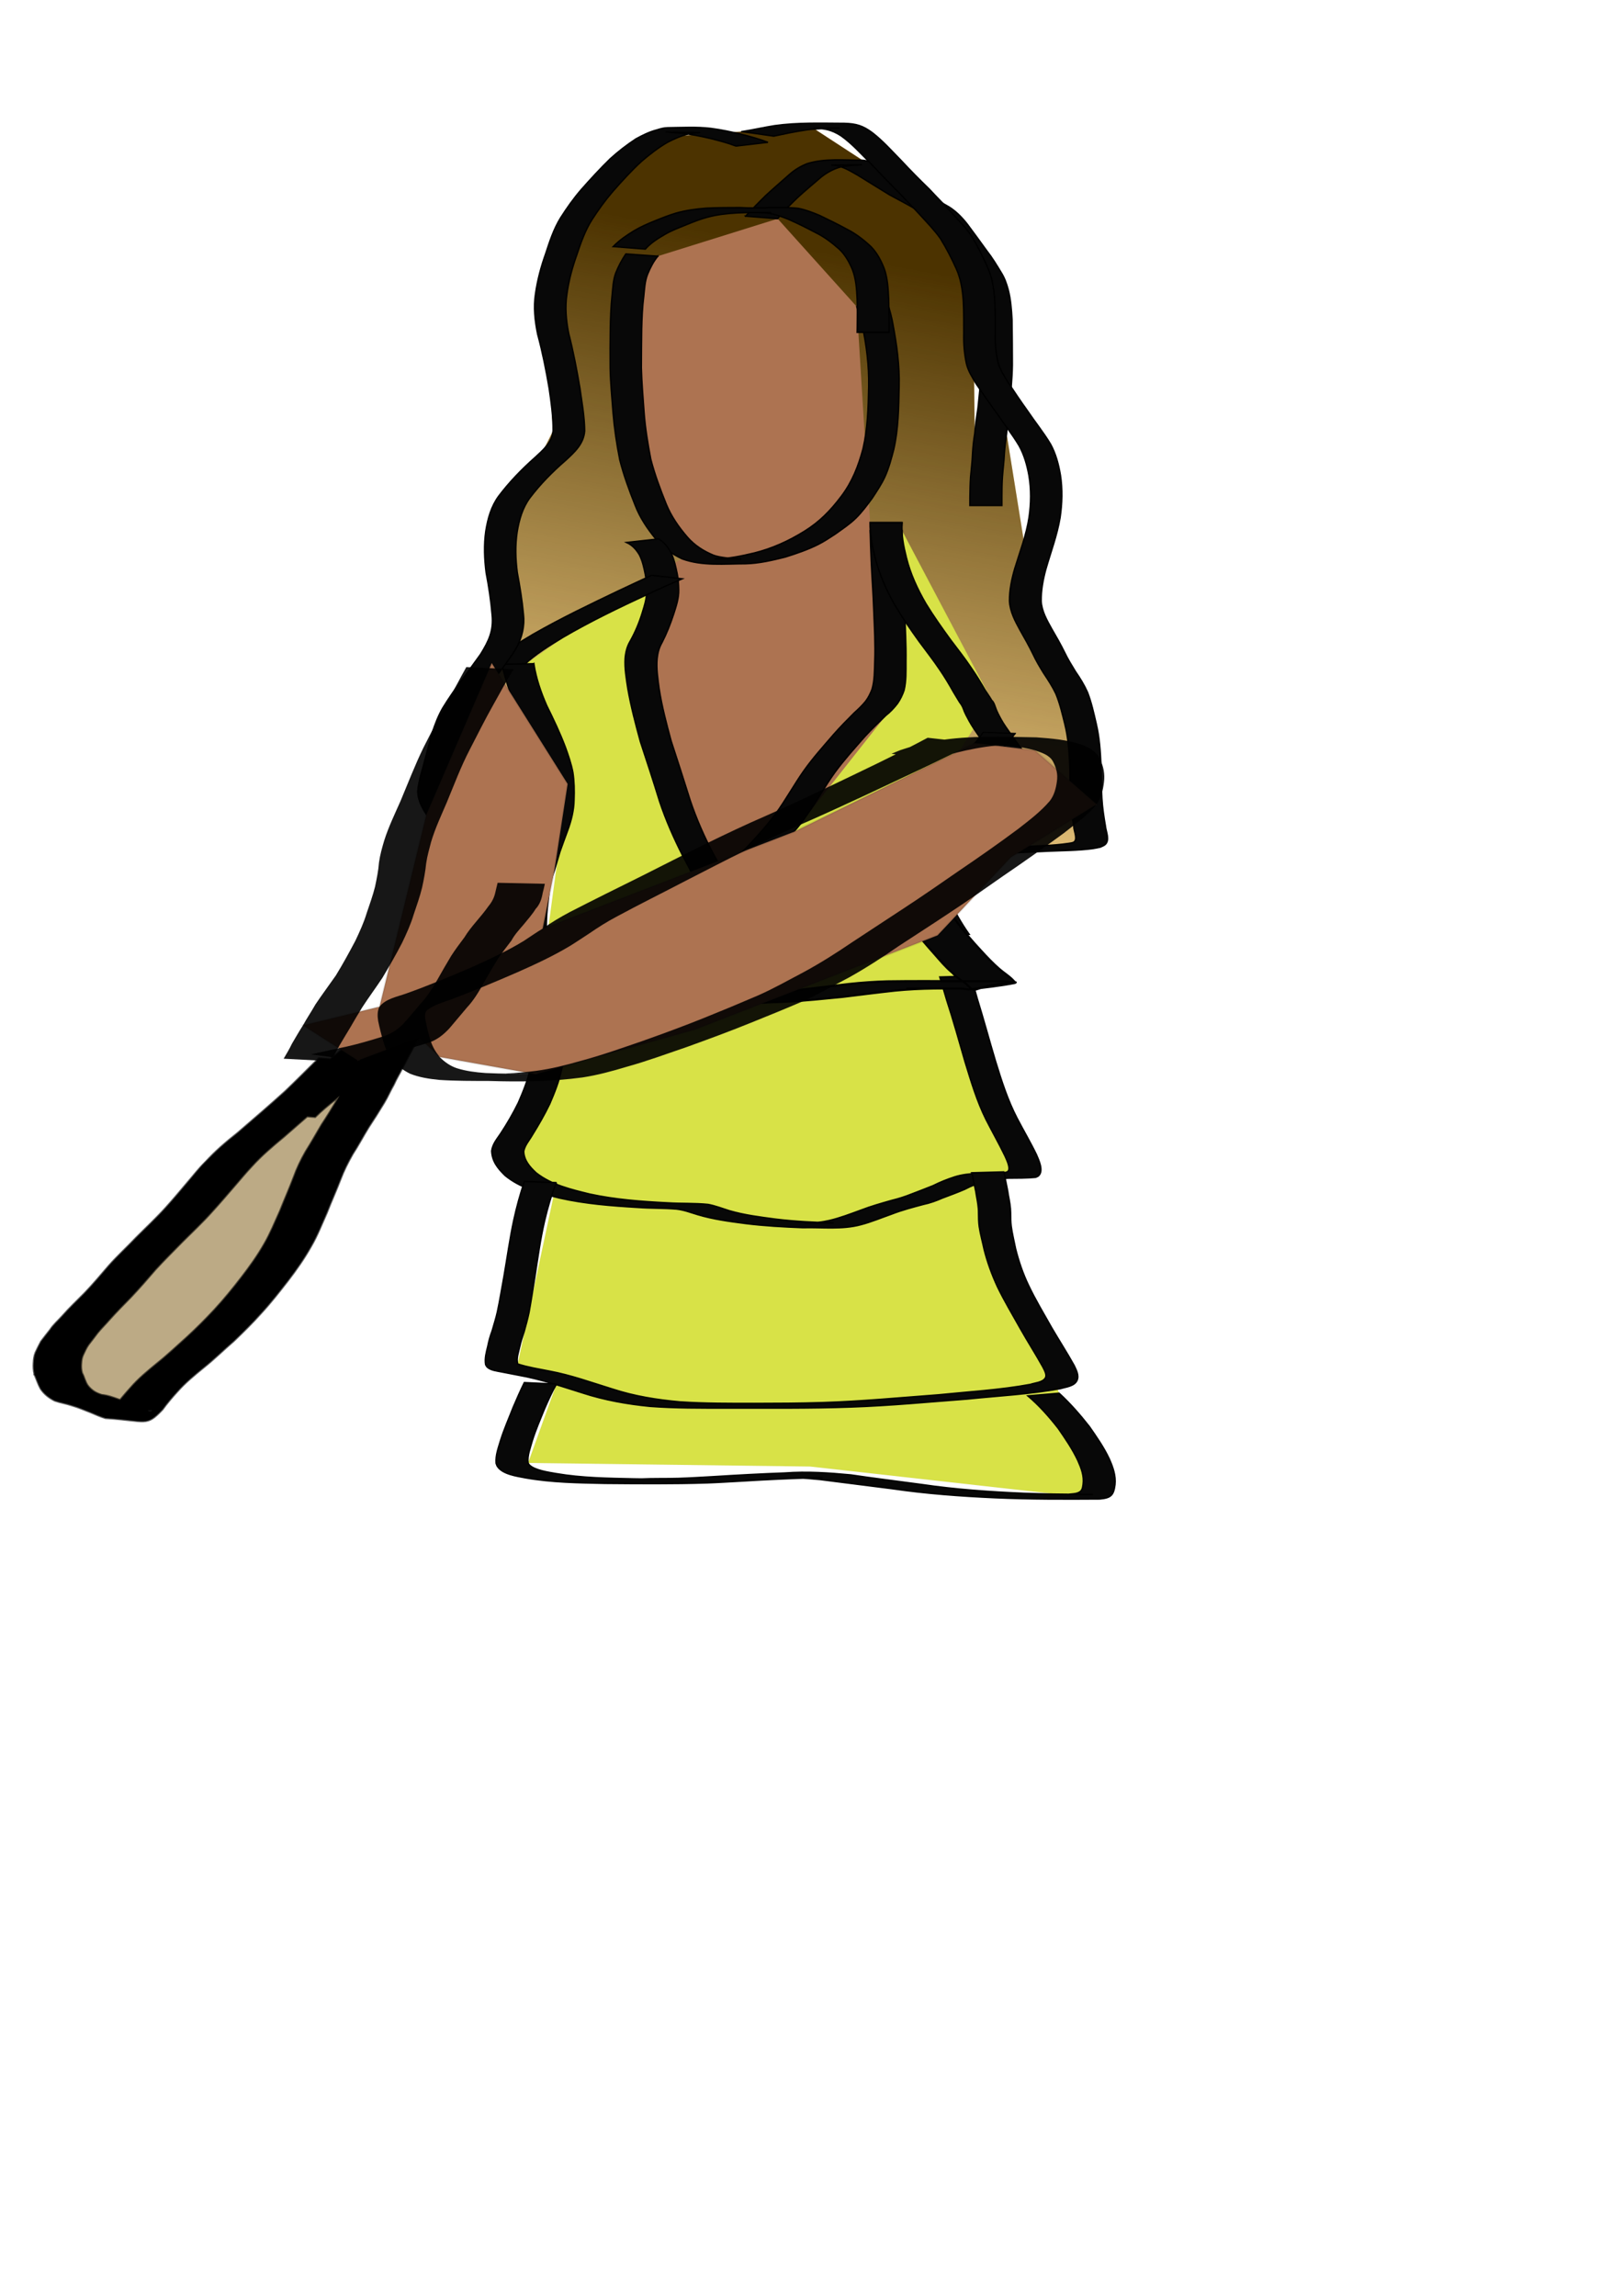 <?xml version="1.0" encoding="UTF-8" standalone="no"?>
<!-- Created with Inkscape (http://www.inkscape.org/) -->

<svg
   xmlns:dc="http://purl.org/dc/elements/1.1/"
   xmlns:cc="http://creativecommons.org/ns#"
   xmlns:rdf="http://www.w3.org/1999/02/22-rdf-syntax-ns#"
   xmlns:svg="http://www.w3.org/2000/svg"
   xmlns="http://www.w3.org/2000/svg"
   xmlns:xlink="http://www.w3.org/1999/xlink"
   xmlns:sodipodi="http://sodipodi.sourceforge.net/DTD/sodipodi-0.dtd"
   xmlns:inkscape="http://www.inkscape.org/namespaces/inkscape"
   width="210mm"
   height="297mm"
   viewBox="0 0 210 297"
   version="1.1"
   id="svg5907"
   inkscape:version="0.92.1 r15371"
   sodipodi:docname="beyonce-bat.svg">
  <defs
     id="defs5901">
    <linearGradient
       inkscape:collect="always"
       id="linearGradient6539">
      <stop
         style="stop-color:#4c3300;stop-opacity:1;"
         offset="0"
         id="stop6535" />
      <stop
         style="stop-color:#4c3300;stop-opacity:0;"
         offset="1"
         id="stop6537" />
    </linearGradient>
    <linearGradient
       inkscape:collect="always"
       xlink:href="#linearGradient6539"
       id="linearGradient6543"
       x1="69.537"
       y1="25.956"
       x2="55.175"
       y2="105.361"
       gradientUnits="userSpaceOnUse" />
    <linearGradient
       inkscape:collect="always"
       xlink:href="#linearGradient6539"
       id="linearGradient6551"
       x1="69.537"
       y1="25.956"
       x2="55.175"
       y2="105.361"
       gradientUnits="userSpaceOnUse" />
  </defs>
  <sodipodi:namedview
     id="base"
     pagecolor="#ffffff"
     bordercolor="#666666"
     borderopacity="1.0"
     inkscape:pageopacity="0.0"
     inkscape:pageshadow="2"
     inkscape:zoom="0.64121094"
     inkscape:cx="62.685705"
     inkscape:cy="562.03577"
     inkscape:document-units="mm"
     inkscape:current-layer="layer17"
     showgrid="false"
     showguides="false"
     inkscape:window-width="1875"
     inkscape:window-height="1056"
     inkscape:window-x="45"
     inkscape:window-y="24"
     inkscape:window-maximized="1" />
  <g
     inkscape:label="hair copy"
     id="g6555"
     inkscape:groupmode="layer"
     sodipodi:insensitive="true">
    <path
       inkscape:connector-curvature="0"
       id="path6553"
       d="m 82.277,17.969 -12.13,17.01 1.416,20.747 -5.542,11.026 -1.091,19.188 -10.882,16.44 5.211,2.734 8.004,2.297 75.094,2.188 -4.125,-21.802 -4.952,-12.792 -3.036,-18.895 -4.125,-0.03 -0.267,-23.164 -14.26,-12.187 -6.361,-4.145 -9.246,0.439 z"
       style="fill:#f3cf86;fill-opacity:1;fill-rule:nonzero;stroke:url(#linearGradient6551);stroke-width:0.265px;stroke-linecap:butt;stroke-linejoin:miter;stroke-opacity:0" />
  </g>
  <g
     inkscape:groupmode="layer"
     id="layer10"
     inkscape:label="hair"
     sodipodi:insensitive="true">
    <path
       style="fill:url(#linearGradient6543);fill-opacity:1;fill-rule:nonzero;stroke:url(#linearGradient6551);stroke-width:0.265px;stroke-linecap:butt;stroke-linejoin:miter;stroke-opacity:0"
       d="m 82.277,17.969 -12.13,17.01 1.416,20.747 -5.542,11.026 -1.091,19.188 -10.882,16.44 5.211,2.734 8.004,2.297 75.094,2.188 -4.125,-21.802 -4.952,-12.792 -3.036,-18.895 -4.125,-0.03 -0.267,-23.164 -14.26,-12.187 -6.361,-4.145 -9.246,0.439 z"
       id="path6505"
       inkscape:connector-curvature="0" />
  </g>
  <g
     inkscape:groupmode="layer"
     id="layer13"
     inkscape:label="idle 1"
     style="display:none">
    <path
       style="fill:#ad7351;fill-opacity:1;stroke:#000000;stroke-width:0.265px;stroke-linecap:butt;stroke-linejoin:miter;stroke-opacity:0.613"
       d="m 68.157,86.989 -4.924,21.032 -10.033,35.717 14.564,5.207 66.3,0.367 9.275,-5.746 -11.962,-48.682 z"
       id="path6578"
       inkscape:connector-curvature="0" />
  </g>
  <g
     inkscape:groupmode="layer"
     id="layer9"
     inkscape:label="dress"
     sodipodi:insensitive="true">
    <path
       style="fill:#d8e247;fill-opacity:1;stroke:#000000;stroke-width:0.265px;stroke-linecap:butt;stroke-linejoin:miter;stroke-opacity:0.01"
       d="m 84.324,74.425 -16.548,11.642 5.672,15.346 -2.759,20.584 4.118,7.978 -9.465,22.084 6.658,0.934 -5.015,23.456 5.02,2.604 -3.674,10.201 36.478,0.462 37.492,4.202 -5.258,-13.685 -11.139,-27.731 8.092,-0.195 -8.988,-25.045 L 115.514,110.643 128.318,90.596 116.72,68.641 114.626,92.554 94.409,114.441 82.526,84.495 Z"
       id="path6502"
       inkscape:connector-curvature="0" />
  </g>
  <g
     inkscape:groupmode="layer"
     id="layer11"
     inkscape:label="skin"
     sodipodi:insensitive="true">
    <path
       style="fill:#ad7351;fill-opacity:1;stroke:#000000;stroke-width:0.265px;stroke-linecap:butt;stroke-linejoin:miter;stroke-opacity:0"
       d="m 80.973,32.848 2.379,27.301 4.908,12.144 -3.935,2.131 -0.148,22.036 7.57,17.894 10.999,-6.753 11.881,-15.048 2.094,-23.913 -4.145,-1.055 -1.714,-27.903 -10.242,-11.387 -15.494,4.842 z"
       id="path6558"
       inkscape:connector-curvature="0" />
  </g>
  <g
     inkscape:label="outline"
     inkscape:groupmode="layer"
     id="layer1"
     sodipodi:insensitive="true">
    <path
       style="opacity:1;vector-effect:none;fill:#080808;fill-opacity:1;stroke:#000000;stroke-width:0.18px;stroke-linecap:butt;stroke-linejoin:miter;stroke-miterlimit:4;stroke-dasharray:none;stroke-dashoffset:0;stroke-opacity:0.99"
       id="path6458"
       d="m 85.124,33.137 c -0.581,0.698 -0.984,1.501 -1.328,2.335 -0.366,0.917 -0.393,1.909 -0.501,2.877 -0.178,1.391 -0.23,2.792 -0.267,4.193 -0.03,1.684 -0.033,3.369 -0.042,5.053 0.05,1.911 0.215,3.816 0.35,5.722 0.15,2.047 0.483,4.072 0.87,6.085 0.51,1.981 1.23,3.904 1.994,5.799 0.647,1.589 1.624,2.995 2.741,4.285 0.931,1.069 2.082,1.801 3.379,2.339 1.581,0.629 7.03,0.512 0.128,0.475 1.749,-0.001 3.461,-0.365 5.154,-0.768 2.345,-0.592 4.432,-1.54 6.481,-2.81 1.981,-1.231 3.365,-2.662 4.759,-4.504 1.428,-1.885 2.213,-3.907 2.821,-6.169 0.609,-2.635 0.677,-5.348 0.734,-8.04 0.048,-2.705 -0.283,-5.39 -0.858,-8.029 -0.148,-0.788 -0.415,-1.542 -0.679,-2.296 0,0 4.092,-0.127 4.092,-0.127 v 0 c 0.226,0.772 0.446,1.547 0.577,2.343 0.506,2.677 0.885,5.386 0.81,8.117 -0.057,2.722 -0.086,5.467 -0.698,8.135 -0.31,1.184 -0.622,2.381 -1.128,3.502 -0.449,0.996 -1.078,1.909 -1.672,2.821 -0.653,0.881 -1.315,1.785 -2.101,2.556 -0.814,0.799 -1.784,1.425 -2.702,2.091 -0.727,0.466 -1.398,0.924 -2.172,1.313 -1.359,0.683 -2.82,1.176 -4.266,1.632 -1.685,0.421 -3.388,0.824 -5.133,0.864 -2.703,-4e-5 -5.603,0.324 -8.209,-0.635 -1.3,-0.613 -2.444,-1.411 -3.372,-2.525 -1.101,-1.343 -2.085,-2.783 -2.708,-4.416 -0.764,-1.919 -1.482,-3.87 -1.989,-5.874 -0.403,-2.027 -0.704,-4.072 -0.872,-6.133 -0.141,-1.916 -0.336,-3.828 -0.368,-5.751 -0.008,-1.688 -0.016,-3.375 0.015,-5.063 0.029,-1.412 0.072,-2.824 0.222,-4.228 0.11,-1.004 0.129,-2.031 0.485,-2.99 0.347,-0.87 0.779,-1.686 1.302,-2.465 0,0 4.152,0.289 4.152,0.289 z"
       inkscape:connector-curvature="0" />
    <path
       style="opacity:1;vector-effect:none;fill:#080808;fill-opacity:1;stroke:#000000;stroke-width:0.18px;stroke-linecap:butt;stroke-linejoin:miter;stroke-miterlimit:4;stroke-dasharray:none;stroke-dashoffset:0;stroke-opacity:0.99"
       id="path6464"
       d="m 85.209,69.714 c 0.782,0.467 1.227,1.064 1.644,1.856 0.393,0.838 0.585,1.756 0.772,2.659 0.135,0.674 0.181,1.36 0.192,2.046 0.033,1.084 -0.318,2.128 -0.644,3.147 -0.417,1.281 -0.907,2.53 -1.526,3.726 -0.37,0.635 -0.544,1.324 -0.618,2.047 -0.12,1.283 0.083,2.565 0.249,3.834 0.35,2.31 0.95,4.57 1.56,6.822 0.833,2.562 1.666,5.123 2.469,7.694 0.807,2.401 1.823,4.715 3.009,6.95 0.729,1.299 1.461,2.595 2.092,3.945 0.087,0.132 0.187,0.369 0.38,0.409 0.064,0.013 0.259,-0.041 0.193,-0.043 -1.306,-0.036 -2.614,0.001 -3.919,-0.061 -0.107,-0.005 0.209,-0.058 0.302,-0.111 0.137,-0.078 0.254,-0.186 0.381,-0.279 1.355,-1.182 2.631,-2.451 3.898,-3.726 1.672,-1.712 3.3,-3.461 4.736,-5.378 1.305,-1.803 2.37,-3.756 3.65,-5.575 1.173,-1.645 2.522,-3.146 3.839,-4.672 0.844,-0.962 1.743,-1.875 2.649,-2.778 0.519,-0.465 1.025,-0.942 1.464,-1.484 0.375,-0.479 0.631,-1.024 0.852,-1.586 0.329,-1.151 0.311,-2.372 0.349,-3.559 0.085,-2.225 -0.041,-4.448 -0.131,-6.671 -0.071,-2.125 -0.235,-4.245 -0.329,-6.368 -0.052,-1.304 -0.106,-2.609 -0.135,-3.914 0,0 4.132,-0.003 4.132,-0.003 v 0 c -0.011,1.3 -0.014,2.601 0.029,3.9 0.079,2.125 0.236,4.245 0.301,6.37 0.077,2.23 0.212,4.46 0.176,6.693 -0.004,1.232 0.045,2.492 -0.247,3.698 -0.208,0.61 -0.485,1.19 -0.857,1.719 -0.439,0.568 -0.926,1.095 -1.498,1.534 -0.927,0.895 -1.858,1.788 -2.728,2.739 -1.328,1.512 -2.679,3.005 -3.871,4.63 -1.299,1.812 -2.355,3.776 -3.668,5.58 -0.234,0.327 -0.455,0.665 -0.702,0.982 -1.23,1.581 -2.694,2.967 -4.028,4.455 -1.246,1.272 -2.489,2.547 -3.777,3.778 -0.066,0.061 -0.649,0.599 -0.658,0.599 -2.473,0.155 -4.002,1.106 -4.904,-0.701 -0.591,-1.342 -1.268,-2.64 -1.965,-3.929 -1.148,-2.274 -2.179,-4.601 -2.982,-7.022 -0.794,-2.58 -1.628,-5.146 -2.478,-7.708 -0.621,-2.271 -1.226,-4.549 -1.63,-6.871 -0.196,-1.3 -0.429,-2.61 -0.349,-3.929 0.066,-0.781 0.245,-1.532 0.653,-2.212 0.651,-1.159 1.163,-2.373 1.553,-3.647 0.301,-0.978 0.631,-1.977 0.576,-3.014 -0.02,-0.66 -0.047,-1.322 -0.174,-1.972 -0.172,-0.863 -0.356,-1.742 -0.757,-2.532 -0.41,-0.696 -0.919,-1.265 -1.67,-1.605 0,0 4.143,-0.461 4.143,-0.461 z"
       inkscape:connector-curvature="0" />
    <path
       style="opacity:1;vector-effect:none;fill:#080808;fill-opacity:1;stroke:#000000;stroke-width:0.18px;stroke-linecap:butt;stroke-linejoin:miter;stroke-miterlimit:4;stroke-dasharray:none;stroke-dashoffset:0;stroke-opacity:0.99"
       id="path6468"
       d="m 63.624,85.778 c 1.578,-1.509 3.486,-2.614 5.349,-3.727 3.616,-2.07 7.38,-3.873 11.139,-5.666 1.401,-0.66 2.804,-1.316 4.212,-1.961 0,0 3.94,0.456 3.94,0.456 v 0 c -1.453,0.626 -2.897,1.271 -4.332,1.938 -3.757,1.745 -7.503,3.538 -11.081,5.632 -1.771,1.084 -3.575,2.165 -5.076,3.616 0,0 -4.152,-0.289 -4.152,-0.289 z"
       inkscape:connector-curvature="0" />
    <path
       style="opacity:1;vector-effect:none;fill:#080808;fill-opacity:1;stroke:#000000;stroke-width:0.18px;stroke-linecap:butt;stroke-linejoin:miter;stroke-miterlimit:4;stroke-dasharray:none;stroke-dashoffset:0;stroke-opacity:0.99"
       id="path6470"
       d="m 116.735,67.586 c -0.136,1.541 0.173,3.055 0.544,4.541 0.521,2.12 1.44,4.096 2.533,5.974 0.976,1.6 2.064,3.124 3.163,4.64 0.927,1.227 1.88,2.432 2.732,3.713 0.627,0.909 1.205,1.848 1.752,2.806 0.278,0.449 0.598,0.878 0.858,1.336 0.271,0.239 0.358,0.559 0.474,0.881 0.18,0.551 0.462,1.072 0.741,1.58 0.354,0.653 0.802,1.241 1.219,1.853 0.448,0.644 0.925,1.266 1.38,1.905 0.426,0.572 0.871,1.126 1.296,1.699 0,0 -4.129,0.263 -4.129,0.263 v 0 c -0.422,-0.573 -0.868,-1.127 -1.288,-1.703 -0.471,-0.634 -0.946,-1.266 -1.396,-1.915 -0.431,-0.617 -0.856,-1.236 -1.219,-1.897 -0.286,-0.531 -0.584,-1.064 -0.775,-1.638 -0.113,-0.298 -0.283,-0.548 -0.474,-0.803 -0.285,-0.442 -0.533,-0.906 -0.815,-1.351 -0.527,-0.95 -1.089,-1.879 -1.7,-2.778 -0.85,-1.27 -1.793,-2.471 -2.701,-3.7 -1.095,-1.525 -2.167,-3.067 -3.122,-4.684 -1.093,-1.919 -2.003,-3.937 -2.555,-6.083 -0.389,-1.52 -0.698,-3.064 -0.681,-4.641 0,0 4.161,0 4.161,0 z"
       inkscape:connector-curvature="0" />
    <path
       style="opacity:1;vector-effect:none;fill:#080808;fill-opacity:1;stroke:#000000;stroke-width:0.18px;stroke-linecap:butt;stroke-linejoin:miter;stroke-miterlimit:4;stroke-dasharray:none;stroke-dashoffset:0;stroke-opacity:0.99"
       id="path6474"
       d="m 74.807,129.976 c -0.445,1.268 -0.818,2.56 -1.141,3.864 -0.383,1.473 -0.646,2.973 -0.982,4.457 -0.334,1.569 -0.922,3.052 -1.555,4.52 -0.666,1.379 -1.431,2.712 -2.24,4.011 -0.395,0.703 -0.974,1.308 -1.124,2.118 0.043,1.18 0.796,2.027 1.62,2.786 2.003,1.565 4.514,2.145 6.933,2.74 3.312,0.717 6.695,0.963 10.071,1.135 1.741,0.111 3.489,0.026 5.225,0.202 0.937,0.176 1.829,0.519 2.735,0.81 1.958,0.572 3.987,0.825 6.003,1.091 2.498,0.307 5.014,0.423 7.528,0.494 -6.023,-0.022 -3.283,0.038 -1.937,-0.087 0.458,-0.043 0.905,-0.131 1.353,-0.229 1.393,-0.324 2.727,-0.842 4.067,-1.329 1.324,-0.515 2.69,-0.897 4.055,-1.284 0.831,-0.203 1.645,-0.459 2.439,-0.776 0.958,-0.371 1.921,-0.729 2.872,-1.117 0.907,-0.459 1.848,-0.832 2.814,-1.144 0.932,-0.292 1.907,-0.391 2.877,-0.449 1.169,-0.041 2.338,0.002 3.505,-0.089 0.183,-0.046 0.449,-0.059 0.558,-0.261 0.251,-0.461 -0.28,-1.491 -0.454,-1.899 -0.769,-1.595 -1.648,-3.134 -2.45,-4.712 -1.176,-2.366 -1.927,-4.909 -2.702,-7.426 -0.781,-2.705 -1.532,-5.416 -2.408,-8.092 -0.276,-0.979 -0.58,-1.95 -0.874,-2.924 0,0 4.048,-0.112 4.048,-0.112 v 0 c 0.26,0.974 0.53,1.945 0.807,2.914 0.831,2.687 1.558,5.404 2.366,8.098 0.767,2.505 1.568,5.019 2.779,7.352 0.823,1.588 1.741,3.126 2.516,4.738 0.289,0.68 0.963,2.072 0.273,2.728 -0.107,0.101 -0.26,0.136 -0.391,0.204 -1.162,0.111 -2.325,0.099 -3.492,0.108 -0.967,0.032 -1.943,0.095 -2.882,0.345 -0.967,0.278 -1.916,0.627 -2.805,1.103 -0.939,0.409 -1.905,0.755 -2.862,1.119 -0.796,0.349 -1.611,0.649 -2.464,0.826 -1.38,0.368 -2.764,0.73 -4.098,1.248 -1.332,0.469 -2.637,1.022 -4.007,1.379 -2.428,0.66 -5.025,0.317 -7.492,0.386 -2.495,-0.096 -4.991,-0.23 -7.469,-0.542 -2.062,-0.269 -4.134,-0.544 -6.132,-1.143 -0.908,-0.273 -1.802,-0.618 -2.751,-0.722 -1.671,-0.143 -3.353,-0.089 -5.026,-0.216 -3.385,-0.198 -6.777,-0.463 -10.094,-1.207 -2.487,-0.628 -5.057,-1.261 -7.079,-2.931 -0.931,-0.914 -1.674,-1.822 -1.722,-3.181 0.135,-0.928 0.685,-1.521 1.185,-2.284 0.835,-1.265 1.593,-2.585 2.264,-3.944 0.624,-1.445 1.225,-2.897 1.548,-4.446 0.345,-1.484 0.59,-2.99 0.978,-4.464 0.325,-1.313 0.714,-2.607 1.057,-3.914 0,0 4.154,0.149 4.154,0.149 z"
       inkscape:connector-curvature="0" />
    <path
       style="opacity:1;vector-effect:none;fill:#080808;fill-opacity:1;stroke:#000000;stroke-width:0.18px;stroke-linecap:butt;stroke-linejoin:miter;stroke-miterlimit:4;stroke-dasharray:none;stroke-dashoffset:0;stroke-opacity:0.99"
       id="path6476"
       d="m 72,152.993 c -0.667,1.597 -1.141,3.267 -1.536,4.95 -0.551,2.383 -0.877,4.808 -1.251,7.223 -0.248,1.542 -0.478,3.088 -0.759,4.625 -0.171,0.837 -0.408,1.656 -0.632,2.478 -0.213,0.646 -0.429,1.291 -0.576,1.957 -0.157,0.734 -0.452,1.474 -0.261,2.223 1.327,0.435 2.738,0.649 4.11,0.923 2.799,0.521 5.472,1.497 8.185,2.332 2.832,0.92 5.759,1.39 8.716,1.652 3.242,0.215 6.494,0.196 9.741,0.201 -0.661,-9e-5 -1.322,0.011 -1.983,0 -0.615,-0.011 1.23,-0.002 1.846,-0.002 2.941,-0.003 5.876,-0.015 8.816,-0.109 5.014,-0.154 10.01,-0.633 15.01,-1.006 3.971,-0.406 7.973,-0.623 11.903,-1.352 0.544,-0.2 1.551,-0.233 1.918,-0.818 0.272,-0.433 -0.169,-1.101 -0.333,-1.456 -0.916,-1.648 -1.935,-3.234 -2.862,-4.876 -1.017,-1.819 -2.094,-3.606 -3,-5.484 -0.716,-1.555 -1.304,-3.158 -1.72,-4.818 -0.207,-0.982 -0.482,-1.948 -0.632,-2.941 -0.082,-0.596 -0.089,-1.198 -0.092,-1.798 0.007,-0.738 -0.133,-1.469 -0.264,-2.193 -0.095,-0.744 -0.3,-1.466 -0.438,-2.202 -0.016,-0.273 -0.109,-0.528 -0.186,-0.787 0,0 4.162,-0.116 4.162,-0.116 v 0 c 0.074,0.272 0.149,0.544 0.174,0.826 0.134,0.735 0.32,1.46 0.416,2.202 0.143,0.748 0.287,1.504 0.294,2.267 0.003,0.581 0.007,1.163 0.077,1.741 0.132,0.977 0.371,1.934 0.563,2.9 0.409,1.63 0.947,3.221 1.677,4.738 0.887,1.874 1.963,3.648 2.977,5.455 0.959,1.646 1.995,3.245 2.921,4.909 0.265,0.576 0.675,1.29 0.371,1.951 -0.346,0.751 -1.453,0.842 -2.106,1.046 -4.008,0.741 -8.088,0.942 -12.137,1.36 -4.988,0.374 -9.972,0.859 -14.973,1.027 -5.407,0.196 -10.817,0.131 -16.227,0.141 -3.272,-0.005 -6.549,0.019 -9.814,-0.226 -2.959,-0.294 -5.883,-0.81 -8.717,-1.734 -2.721,-0.845 -5.416,-1.792 -8.232,-2.283 -0.264,-0.051 -1.94,-0.374 -2.252,-0.439 -0.568,-0.117 -1.399,-0.193 -1.854,-0.621 -0.094,-0.089 -0.14,-0.218 -0.211,-0.327 -0.134,-0.815 0.092,-1.6 0.286,-2.391 0.129,-0.677 0.32,-1.339 0.562,-1.985 0.228,-0.815 0.494,-1.619 0.676,-2.447 0.326,-1.528 0.572,-3.073 0.853,-4.61 0.421,-2.416 0.751,-4.848 1.265,-7.246 0.366,-1.695 0.829,-3.364 1.376,-5.01 0,0 4.154,0.149 4.154,0.149 z"
       inkscape:connector-curvature="0" />
    <path
       style="opacity:1;vector-effect:none;fill:#080808;fill-opacity:1;stroke:#000000;stroke-width:0.18px;stroke-linecap:butt;stroke-linejoin:miter;stroke-miterlimit:4;stroke-dasharray:none;stroke-dashoffset:0;stroke-opacity:0.99"
       id="path6478"
       d="m 72.005,179.053 c -0.579,1.024 -1.067,2.094 -1.536,3.172 -0.563,1.384 -1.159,2.757 -1.604,4.184 -0.247,0.926 -0.651,1.87 -0.535,2.844 0.054,0.086 0.091,0.186 0.163,0.258 0.713,0.712 2.542,0.953 3.473,1.121 3.317,0.569 6.696,0.608 10.052,0.682 0.771,0.011 1.541,0.018 2.312,0.032 0.456,0.008 -1.823,0.006 -1.368,-0.016 1.598,-0.076 3.201,-0.026 4.8,-0.075 1.505,-0.046 3.07,-0.144 4.574,-0.229 3.068,-0.193 6.137,-0.359 9.208,-0.471 2.882,-0.216 5.706,-0.019 8.558,0.251 3.032,0.455 6.075,0.818 9.113,1.232 4.408,0.65 8.849,0.96 13.298,1.147 2.512,0.089 5.025,0.128 7.539,0.142 0.422,0.002 1.686,0.01 1.265,0.003 -1.001,-0.015 -2.001,-0.02 -3.002,-0.029 0.509,-0.064 1.326,-0.032 1.639,-0.563 0.131,-0.222 0.144,-0.467 0.184,-0.714 0.144,-1.099 -0.243,-2.104 -0.68,-3.087 -0.691,-1.471 -1.613,-2.817 -2.535,-4.15 -1.184,-1.515 -2.465,-2.967 -3.937,-4.208 0,0 4.056,-0.345 4.056,-0.345 v 0 c 1.429,1.314 2.71,2.783 3.908,4.309 0.941,1.357 1.9,2.721 2.595,4.224 0.465,1.057 0.852,2.141 0.723,3.317 -0.181,1.374 -0.536,1.701 -1.968,1.835 -4.509,0.029 -9.018,0.043 -13.523,-0.159 -4.468,-0.201 -8.928,-0.526 -13.356,-1.173 -3.106,-0.405 -6.216,-0.782 -9.322,-1.185 -0.374,-0.034 -1.267,-0.117 -1.662,-0.147 -0.218,-0.017 -0.437,-0.03 -0.655,-0.043 -0.222,-0.013 -0.888,-0.03 -0.666,-0.035 0.803,-0.018 5.081,-0.044 2.409,-0.005 -3.149,0.083 -6.295,0.233 -9.439,0.426 -1.188,0.067 -3.43,0.201 -4.604,0.24 -4.406,0.143 -8.818,0.1 -13.225,0.064 -3.428,-0.075 -6.878,-0.117 -10.263,-0.716 -1.096,-0.217 -2.952,-0.447 -3.637,-1.483 -0.081,-0.123 -0.112,-0.273 -0.169,-0.409 -0.082,-1.04 0.304,-2.023 0.595,-3.008 0.453,-1.439 1.069,-2.82 1.614,-4.226 0.459,-1.077 0.929,-2.148 1.443,-3.2 0,0 4.164,0.193 4.164,0.193 z"
       inkscape:connector-curvature="0" />
    <path
       style="opacity:1;vector-effect:none;fill:#080808;fill-opacity:1;stroke:#000000;stroke-width:0.18px;stroke-linecap:butt;stroke-linejoin:miter;stroke-miterlimit:4;stroke-dasharray:none;stroke-dashoffset:0;stroke-opacity:0.99"
       id="path6480"
       d="m 69.076,85.858 c 0.288,1.889 0.911,3.697 1.675,5.44 0.87,1.752 1.711,3.523 2.403,5.353 0.384,1.063 0.756,2.14 0.972,3.252 0.18,1.182 0.203,2.384 0.153,3.577 -0.02,1.365 -0.358,2.677 -0.824,3.95 -0.336,0.911 -0.671,1.822 -0.993,2.738 -0.244,0.815 -0.48,1.632 -0.729,2.445 -0.353,0.895 -0.571,1.821 -0.686,2.773 -0.082,0.956 -0.229,1.903 -0.298,2.861 -0.073,1.249 -0.104,2.501 -0.06,3.752 0.104,0.98 0.048,0.486 0.169,1.482 0,0 -4.068,0.05 -4.068,0.05 v 0 c -0.126,-1.012 -0.068,-0.507 -0.175,-1.515 -0.063,-1.265 -0.037,-2.534 0.017,-3.798 0.069,-0.964 0.198,-1.918 0.297,-2.878 0.108,-0.977 0.315,-1.929 0.683,-2.844 0.235,-0.823 0.482,-1.642 0.721,-2.464 0.316,-0.925 0.684,-1.833 1.032,-2.747 0.471,-1.227 0.811,-2.495 0.829,-3.819 0.039,-1.161 5.4e-4,-2.33 -0.188,-3.479 -0.23,-1.082 -0.546,-2.147 -0.914,-3.19 -0.662,-1.826 -1.486,-3.586 -2.334,-5.333 -0.78,-1.783 -1.382,-3.628 -1.828,-5.523 0,0 4.146,-0.082 4.146,-0.082 z"
       inkscape:connector-curvature="0" />
    <path
       style="opacity:1;vector-effect:none;fill:#080808;fill-opacity:1;stroke:#000000;stroke-width:0.148px;stroke-linecap:butt;stroke-linejoin:miter;stroke-miterlimit:4;stroke-dasharray:none;stroke-dashoffset:0;stroke-opacity:0.99"
       id="path6482"
       d="m 131.378,94.884 c -0.783,0.967 -1.666,1.895 -2.556,2.818 -0.977,1.046 -2.013,2.064 -2.982,3.113 -0.925,1.042 -1.641,2.161 -2.337,3.28 -0.691,0.959 -1.029,1.982 -1.2,3.036 -0.143,1.256 -0.129,2.516 -0.134,3.774 -0.045,1.377 0.165,2.749 0.501,4.105 0.259,1.185 0.659,2.35 1.242,3.48 0.468,0.81 0.959,1.613 1.52,2.394 0,0 -4.126,0.123 -4.126,0.123 v 0 c -0.524,-0.796 -0.98,-1.612 -1.444,-2.425 -0.578,-1.146 -0.967,-2.328 -1.222,-3.527 -0.325,-1.371 -0.527,-2.759 -0.494,-4.15 -0.006,-1.268 -0.028,-2.537 0.094,-3.803 0.154,-1.085 0.498,-2.137 1.221,-3.119 0.713,-1.127 1.417,-2.264 2.332,-3.324 0.972,-1.055 2.028,-2.068 3.012,-3.118 0.878,-0.903 1.753,-1.82 2.419,-2.806 0,0 4.155,0.147 4.155,0.147 z"
       inkscape:connector-curvature="0" />
    <path
       style="opacity:1;vector-effect:none;fill:#080808;fill-opacity:1;stroke:#000000;stroke-width:0.18px;stroke-linecap:butt;stroke-linejoin:miter;stroke-miterlimit:4;stroke-dasharray:none;stroke-dashoffset:0;stroke-opacity:0.99"
       id="path6484"
       d="m 96.465,27.969 c 0.858,-0.91 1.726,-1.81 2.622,-2.683 1.003,-0.924 2.037,-1.812 3.057,-2.717 0.69,-0.604 1.453,-1.072 2.305,-1.403 2.309,-0.707 4.769,-0.44 7.143,-0.437 1.259,0.098 2.339,0.874 3.399,1.496 1.382,0.855 2.742,1.749 4.151,2.56 1.228,0.635 2.449,1.279 3.643,1.976 0.948,0.591 1.725,1.398 2.405,2.275 0.839,1.131 1.673,2.266 2.495,3.409 0.7,0.89 1.284,1.86 1.868,2.827 0.428,0.678 0.691,1.424 0.896,2.194 0.329,1.262 0.426,2.564 0.497,3.862 0.033,1.959 0.036,3.918 0.043,5.877 -0.026,1.881 -0.233,3.751 -0.384,5.624 -0.135,1.093 -0.284,2.182 -0.362,3.28 -0.123,0.867 -0.232,1.735 -0.288,2.609 -0.048,1.008 -0.183,2.01 -0.253,3.017 -0.057,0.849 -0.065,1.699 -0.066,2.549 -0.004,0.371 -0.002,0.741 -5.4e-4,1.112 0,0 -4.144,3.4e-5 -4.144,3.4e-5 v 0 c 0.001,-0.372 0.003,-0.744 0.003,-1.115 0.013,-0.859 0.027,-1.719 0.085,-2.577 0.081,-1.004 0.216,-2.004 0.252,-3.01 0.047,-0.877 0.144,-1.748 0.286,-2.615 0.084,-1.103 0.25,-2.194 0.42,-3.286 0.182,-1.859 0.426,-3.716 0.422,-5.588 0.003,-1.951 0.016,-3.905 -0.09,-5.854 -0.077,-1.27 -0.176,-2.549 -0.552,-3.772 -0.216,-0.731 -0.485,-1.435 -0.888,-2.086 -0.558,-0.959 -1.138,-1.908 -1.808,-2.794 -0.818,-1.143 -1.668,-2.263 -2.517,-3.383 -0.703,-0.818 -1.463,-1.589 -2.41,-2.128 -1.183,-0.693 -2.391,-1.336 -3.6,-1.982 -1.391,-0.838 -2.758,-1.716 -4.147,-2.557 -1.069,-0.609 -2.156,-1.288 -3.428,-1.288 7.212,-0.043 2.662,-0.16 1.014,0.309 -0.851,0.272 -1.592,0.692 -2.294,1.247 -1.03,0.898 -2.091,1.762 -3.094,2.693 -0.882,0.856 -1.765,1.72 -2.53,2.684 0,0 -4.154,-0.327 -4.154,-0.327 z"
       inkscape:connector-curvature="0" />
    <path
       style="opacity:1;vector-effect:none;fill:#080808;fill-opacity:1;stroke:#000000;stroke-width:0.18px;stroke-linecap:butt;stroke-linejoin:miter;stroke-miterlimit:4;stroke-dasharray:none;stroke-dashoffset:0;stroke-opacity:0.99"
       id="path6492"
       d="m 79.343,31.899 c 0.795,-0.819 1.731,-1.46 2.702,-2.05 0.853,-0.508 1.764,-0.905 2.684,-1.274 0.907,-0.369 1.816,-0.73 2.755,-1.01 1.278,-0.362 2.593,-0.536 3.914,-0.635 1.455,-0.075 2.912,-0.075 4.369,-0.078 2.505,0.175 5.025,-0.166 7.524,0.102 0.957,0.187 1.873,0.538 2.769,0.918 1.191,0.579 2.39,1.155 3.55,1.795 1.14,0.577 2.147,1.361 3.077,2.23 0.785,0.807 1.314,1.804 1.718,2.844 0.45,1.262 0.518,2.605 0.579,3.93 0.043,1.177 0.048,2.356 0.058,3.534 0.004,0.542 0.002,0.278 0.005,0.793 0,0 -4.141,-0.002 -4.141,-0.002 v 0 c 0.007,-0.515 0.003,-0.25 0.012,-0.792 0.016,-1.171 0.027,-2.343 -0.014,-3.514 -0.061,-1.281 -0.141,-2.58 -0.601,-3.791 -0.413,-0.979 -0.925,-1.925 -1.707,-2.661 -0.931,-0.825 -1.915,-1.583 -3.038,-2.133 -1.175,-0.618 -2.364,-1.218 -3.58,-1.748 -0.891,-0.35 -1.804,-0.686 -2.761,-0.798 -1.63,-0.139 -6.402,-0.021 0.586,-0.068 -1.454,-0.001 -2.909,-0.006 -4.362,0.052 -1.309,0.075 -2.617,0.208 -3.886,0.554 -0.938,0.243 -1.828,0.606 -2.725,0.967 -0.916,0.376 -1.847,0.719 -2.711,1.208 -0.944,0.553 -1.891,1.123 -2.621,1.955 0,0 -4.154,-0.327 -4.154,-0.327 z"
       inkscape:connector-curvature="0" />
    <path
       style="opacity:1;vector-effect:none;fill:#080808;fill-opacity:1;stroke:#000000;stroke-width:0.18px;stroke-linecap:butt;stroke-linejoin:miter;stroke-miterlimit:4;stroke-dasharray:none;stroke-dashoffset:0;stroke-opacity:0.99"
       id="path6494"
       d="m 95.23,18.898 c -1.077,-0.416 -2.195,-0.698 -3.311,-0.984 -1.32,-0.308 -2.646,-0.571 -3.995,-0.712 -1.44,-0.125 -4.068,-0.145 2.542,-0.046 0.155,0.002 -0.311,0.012 -0.466,0.026 -0.457,0.041 -0.462,0.057 -0.903,0.155 -0.96,0.224 -1.857,0.627 -2.729,1.076 -1.2,0.699 -2.303,1.555 -3.355,2.458 -1.337,1.224 -2.556,2.574 -3.752,3.935 -0.972,1.13 -1.839,2.34 -2.648,3.591 -0.906,1.417 -1.457,3.008 -1.987,4.593 -0.589,1.648 -1.035,3.327 -1.273,5.06 -0.257,1.713 -0.099,3.416 0.236,5.103 0.6,2.322 1.043,4.675 1.445,7.038 0.261,1.835 0.596,3.677 0.618,5.535 -0.107,1.681 -1.307,2.768 -2.471,3.839 -1.694,1.467 -3.263,3.052 -4.615,4.84 -0.959,1.296 -1.384,2.822 -1.645,4.387 -0.263,1.751 -0.213,3.508 0.012,5.258 0.329,1.793 0.633,3.588 0.796,5.405 0.179,1.53 -0.178,3.021 -0.92,4.366 -0.199,0.361 -0.437,0.7 -0.656,1.049 -1.637,2.302 -3.42,4.487 -4.896,6.899 -1.14,1.989 -1.652,4.237 -2.209,6.439 -0.334,1.387 -0.792,2.77 -0.876,4.202 0.068,0.992 0.515,1.908 1.087,2.703 1.339,1.493 3.356,1.793 5.242,2.07 0.917,0.12 1.84,0.176 2.762,0.227 0,0 -4.03,0.611 -4.03,0.611 v 0 c -0.898,-0.07 -1.796,-0.142 -2.687,-0.275 -1.979,-0.334 -4.036,-0.748 -5.372,-2.386 -0.596,-0.896 -1.094,-1.884 -1.127,-2.981 0.13,-1.459 0.632,-2.858 0.987,-4.272 0.58,-2.241 1.103,-4.533 2.275,-6.555 1.472,-2.408 3.239,-4.6 4.864,-6.904 1.084,-1.747 1.712,-3.06 1.495,-5.159 -0.152,-1.811 -0.426,-3.604 -0.766,-5.388 -0.229,-1.787 -0.302,-3.584 -0.049,-5.375 0.26,-1.635 0.698,-3.23 1.701,-4.582 1.365,-1.799 2.925,-3.414 4.614,-4.913 1.071,-0.984 2.245,-1.965 2.394,-3.505 0.018,-1.833 -0.24,-3.659 -0.506,-5.469 -0.4,-2.363 -0.865,-4.71 -1.491,-7.025 -0.355,-1.731 -0.548,-3.48 -0.276,-5.24 0.254,-1.757 0.703,-3.459 1.301,-5.132 0.527,-1.613 1.055,-3.243 1.953,-4.696 0.813,-1.274 1.683,-2.508 2.675,-3.651 1.206,-1.368 2.444,-2.714 3.75,-3.986 1.034,-0.935 2.14,-1.793 3.307,-2.558 0.869,-0.478 1.764,-0.923 2.73,-1.17 0.455,-0.143 0.908,-0.271 1.39,-0.276 1.887,-0.019 3.729,-0.135 5.586,0.085 1.342,0.175 2.665,0.455 3.981,0.769 1.148,0.294 2.294,0.607 3.4,1.037 0,0 -4.135,0.484 -4.135,0.484 z"
       inkscape:connector-curvature="0" />
    <path
       style="opacity:1;vector-effect:none;fill:#080808;fill-opacity:1;stroke:#000000;stroke-width:0.18px;stroke-linecap:butt;stroke-linejoin:miter;stroke-miterlimit:4;stroke-dasharray:none;stroke-dashoffset:0;stroke-opacity:0.99"
       id="path6496"
       d="m 95.986,17.023 c 1.417,-0.219 2.814,-0.541 4.23,-0.766 2.995,-0.423 6.025,-0.311 9.04,-0.3 1.527,0.04 2.392,0.303 3.613,1.207 1.363,1.055 2.515,2.36 3.722,3.587 1.184,1.268 2.398,2.506 3.648,3.709 0.937,1.026 1.941,1.988 2.862,3.028 0.916,1.018 1.914,1.975 2.657,3.13 0.765,1.284 1.433,2.616 2.037,3.982 0.615,1.36 0.813,2.825 0.92,4.297 0.071,1.429 0.071,2.861 0.06,4.292 -0.042,1.26 0.092,2.512 0.372,3.739 0.254,0.92 0.796,1.712 1.278,2.523 0.821,1.23 1.639,2.463 2.505,3.662 0.981,1.46 2.09,2.822 2.995,4.331 0.688,1.246 1.045,2.621 1.283,4.014 0.282,1.832 0.229,3.675 -0.042,5.502 -0.383,2.304 -1.219,4.494 -1.857,6.732 -0.357,1.325 -0.601,2.683 -0.593,4.058 0.072,1.318 0.732,2.462 1.358,3.588 0.595,1.02 1.181,2.045 1.701,3.105 0.404,0.843 0.894,1.638 1.383,2.433 0.592,0.857 1.135,1.733 1.558,2.685 0.506,1.311 0.806,2.687 1.123,4.052 0.418,1.766 0.537,3.579 0.619,5.386 0.085,1.425 0.023,2.855 0.117,4.279 0.067,1.198 0.25,2.381 0.452,3.562 0.056,0.697 0.633,1.862 -0.058,2.439 -0.176,0.147 -0.407,0.212 -0.61,0.318 -0.326,0.062 -0.649,0.142 -0.978,0.186 -1.869,0.249 -3.769,0.25 -5.649,0.33 -1.738,0.074 -3.476,0.169 -5.213,0.254 -3.671,0.219 -7.373,0.226 -11.007,0.84 -0.121,0.029 -1.21,0.24 -1.21,0.535 1.8e-4,0.095 0.1,0.161 0.147,0.242 0.36,0.388 0.814,0.662 1.303,0.852 0,0 -4.129,0.472 -4.129,0.472 v 0 c -0.522,-0.279 -1.034,-0.611 -1.338,-1.136 -0.439,-1.043 0.313,-1.32 1.231,-1.532 3.746,-0.613 7.555,-0.618 11.337,-0.837 1.709,-0.088 3.418,-0.191 5.127,-0.272 2.106,-0.099 4.222,-0.122 6.313,-0.432 0.219,-0.045 0.635,-0.048 0.792,-0.3 0.293,-0.469 -0.158,-1.388 -0.15,-1.892 -0.203,-1.196 -0.404,-2.394 -0.464,-3.607 -0.071,-1.427 0.018,-2.858 -0.056,-4.285 -0.078,-1.783 -0.201,-3.57 -0.632,-5.308 -0.333,-1.339 -0.642,-2.691 -1.171,-3.97 -0.444,-0.927 -0.999,-1.781 -1.569,-2.635 -0.498,-0.803 -0.983,-1.616 -1.382,-2.474 -0.512,-1.052 -1.085,-2.072 -1.665,-3.087 -0.649,-1.189 -1.311,-2.406 -1.382,-3.791 -0.011,-1.42 0.282,-2.815 0.675,-4.176 0.674,-2.209 1.516,-4.38 1.862,-6.675 0.257,-1.787 0.28,-3.585 -0.016,-5.372 -0.246,-1.342 -0.607,-2.666 -1.276,-3.866 -0.893,-1.496 -1.975,-2.86 -2.959,-4.297 -0.887,-1.213 -1.748,-2.445 -2.585,-3.693 -0.511,-0.843 -1.051,-1.684 -1.278,-2.657 -0.265,-1.259 -0.369,-2.542 -0.336,-3.828 -0.005,-1.42 0.016,-2.842 -0.062,-4.261 -0.106,-1.425 -0.309,-2.843 -0.906,-4.157 -0.604,-1.345 -1.278,-2.657 -2.056,-3.91 -0.78,-1.107 -1.734,-2.074 -2.643,-3.074 -0.93,-1.021 -1.921,-1.985 -2.855,-3.002 -1.226,-1.216 -2.418,-2.464 -3.604,-3.719 -1.21,-1.214 -2.367,-2.51 -3.771,-3.506 -1.218,-0.772 -2.131,-0.956 -3.571,-0.976 7.349,-0.047 0.589,-0.051 -1.004,0.246 -1.384,0.2 -2.75,0.496 -4.118,0.786 0,0 -4.124,-0.593 -4.124,-0.593 z"
       inkscape:connector-curvature="0" />
    <path
       style="opacity:1;vector-effect:none;fill:#080808;fill-opacity:1;stroke:#000000;stroke-width:0.265px;stroke-linecap:butt;stroke-linejoin:miter;stroke-miterlimit:4;stroke-dasharray:none;stroke-dashoffset:0;stroke-opacity:0.99"
       id="path6500"
       d="m 72.893,122.305 c 0.204,1.155 0.781,2.168 1.553,3.032 1.103,1.177 2.56,1.879 4,2.55 2.027,1.011 4.265,1.246 6.49,1.417 0.441,0.021 0.881,0.045 1.322,0.062 5.266,0.199 -7.19,0.175 -1.806,-0.04 0.48,-0.019 0.959,-0.041 1.439,-0.062 0.464,-0.02 0.928,-0.041 1.392,-0.062 2.805,-0.214 5.61,-0.405 8.422,-0.513 2.476,-0.103 4.94,-0.347 7.404,-0.597 2.263,-0.261 4.524,-0.542 6.787,-0.807 1.623,-0.178 3.253,-0.286 4.885,-0.336 3.164,-0.05 6.329,-0.028 9.493,-0.019 1.6,0.004 3.2,0.008 4.8,0.008 0.691,-0.089 1.363,0.086 2.042,0.152 0.102,0.01 0.411,-0.008 0.308,-0.001 -6.3,0.394 -4.766,1.851 -6.419,0.174 -0.641,-0.436 -1.281,-0.869 -1.807,-1.441 -0.856,-0.702 -1.554,-1.561 -2.284,-2.387 -1.125,-1.267 -2.245,-2.542 -3.232,-3.92 -0.975,-1.452 -1.802,-3 -2.565,-4.572 -0.527,-1.171 -0.94,-2.384 -1.196,-3.643 0,0 6.088,-0.122 6.088,-0.122 v 0 c 0.243,1.204 0.647,2.366 1.135,3.492 0.747,1.545 1.577,3.056 2.562,4.463 1.004,1.349 2.1,2.628 3.245,3.857 0.747,0.817 1.506,1.616 2.341,2.346 0.594,0.525 1.291,0.926 1.829,1.512 0.071,0.104 0.335,0.287 0.212,0.312 -1.972,0.396 -3.979,0.588 -5.974,0.845 -0.09,0.012 -0.18,-0.03 -0.27,-0.042 -0.652,-0.08 -1.309,-0.099 -1.965,-0.084 -1.617,-0.002 -3.234,0.001 -4.851,-2.6e-4 -2.631,-0.001 1.003,5.3e-4 4.829,-2.7e-4 0.184,-5e-5 -0.369,-0.001 -0.553,-0.001 -0.396,-5.3e-4 -0.78,-2.6e-4 -1.176,0.002 -0.197,10e-4 -0.394,0.003 -0.591,0.005 -1.657,0.027 -3.313,0.106 -4.963,0.27 -2.267,0.247 -4.529,0.538 -6.793,0.815 -2.483,0.238 -4.962,0.512 -7.456,0.627 -2.813,0.091 -5.622,0.254 -8.426,0.507 -4.695,0.203 -9.404,0.425 -14.099,0.081 -2.27,-0.217 -4.522,-0.558 -6.574,-1.622 -1.493,-0.724 -2.985,-1.524 -4.082,-2.805 -0.767,-0.979 -1.325,-2.067 -1.616,-3.284 0,0 6.12,-0.17 6.12,-0.17 z"
       inkscape:connector-curvature="0" />
  </g>
  <g
     inkscape:groupmode="layer"
     id="layer12"
     inkscape:label="idle"
     sodipodi:insensitive="true"
     style="display:none">
    <path
       style="opacity:1;vector-effect:none;fill:#000000;fill-opacity:1;fill-rule:nonzero;stroke:#000000;stroke-width:0.265px;stroke-linecap:butt;stroke-linejoin:miter;stroke-miterlimit:4;stroke-dasharray:none;stroke-dashoffset:0;stroke-opacity:0"
       id="path6573"
       d="m 68.157,86.989 c -0.731,2.02 -1.351,4.077 -1.97,6.132 -0.962,3.19 -1.751,6.421 -2.401,9.687 -0.744,3.609 -1.427,7.226 -1.852,10.887 -0.305,2.294 -0.522,4.598 -0.802,6.894 -0.258,1.898 -0.68,3.767 -1.048,5.645 -0.408,1.846 -0.749,3.708 -1.04,5.576 -0.162,1.449 -0.288,2.898 -0.481,4.343 -0.134,0.905 -0.217,1.8 -0.089,2.707 0.169,0.811 0.16,1.646 0.307,2.457 0.097,0.774 0.331,1.504 0.541,2.25 0.129,0.721 0.424,1.379 0.79,2.007 0.312,0.593 0.697,1.18 1.192,1.637 0.067,0.056 0.134,0.111 0.201,0.167 0,0 -6.118,0.5 -6.118,0.5 v 0 c -0.065,-0.069 -0.131,-0.138 -0.196,-0.207 -0.454,-0.556 -0.874,-1.139 -1.19,-1.787 -0.359,-0.68 -0.644,-1.39 -0.799,-2.146 -0.222,-0.764 -0.411,-1.529 -0.531,-2.317 -0.132,-0.822 -0.148,-1.659 -0.305,-2.479 -0.123,-0.965 -0.044,-1.916 0.12,-2.875 0.221,-1.447 0.371,-2.897 0.536,-4.351 0.3,-1.874 0.648,-3.743 1.062,-5.595 0.349,-1.868 0.763,-3.725 1.046,-5.605 0.28,-2.302 0.56,-4.604 0.929,-6.894 0.485,-3.666 1.156,-7.301 1.875,-10.928 0.646,-3.28 1.399,-6.53 2.329,-9.742 0.587,-2.046 1.194,-4.086 1.776,-6.133 0,0 6.12,0.17 6.12,0.17 z"
       inkscape:connector-curvature="0" />
    <path
       style="opacity:1;vector-effect:none;fill:#000000;fill-opacity:1;fill-rule:nonzero;stroke:#000000;stroke-width:0.265px;stroke-linecap:butt;stroke-linejoin:miter;stroke-miterlimit:4;stroke-dasharray:none;stroke-dashoffset:0;stroke-opacity:0"
       id="path6575"
       d="m 131.9,94.246 c 0.299,1.92 0.863,3.785 1.461,5.629 0.635,1.846 1.338,3.669 1.9,5.54 0.368,1.523 0.705,3.051 1.154,4.552 0.399,1.429 0.822,2.854 1.305,4.258 0.679,1.87 1.308,3.759 1.9,5.658 0.543,1.844 1.026,3.707 1.473,5.577 0.495,1.752 0.942,3.517 1.413,5.276 0.401,1.595 0.706,3.214 0.945,4.841 0.201,1.541 0.245,3.096 0.282,4.648 0.086,1.147 -0.011,2.256 -0.393,3.34 -0.539,1.231 -1.454,2.261 -2.427,3.17 -0.958,0.91 -2.133,1.461 -3.347,1.936 -1.123,0.416 -2.314,0.558 -3.501,0.641 0,0 -6.024,-0.922 -6.024,-0.922 v 0 c 1.178,-0.041 2.367,-0.119 3.503,-0.46 1.193,-0.394 2.365,-0.881 3.328,-1.709 0.96,-0.79 1.814,-1.755 2.38,-2.868 0.379,-1.008 0.488,-2.039 0.421,-3.117 -0.017,-1.526 -0.057,-3.055 -0.264,-4.569 -0.242,-1.602 -0.534,-3.2 -0.92,-4.773 -0.466,-1.766 -0.936,-3.531 -1.417,-5.292 -0.44,-1.857 -0.901,-3.711 -1.456,-5.536 -0.587,-1.897 -1.215,-3.782 -1.923,-5.638 -0.496,-1.413 -0.944,-2.841 -1.334,-4.287 -0.432,-1.502 -0.741,-3.035 -1.127,-4.549 -0.56,-1.861 -1.219,-3.69 -1.842,-5.529 -0.6,-1.864 -1.149,-3.742 -1.609,-5.646 0,0 6.12,-0.17 6.12,-0.17 z"
       inkscape:connector-curvature="0" />
  </g>
  <g
     inkscape:groupmode="layer"
     id="layer15"
     inkscape:label="bat 1"
     sodipodi:insensitive="true">
    <path
       style="fill:#bcaa85;fill-opacity:1;stroke:#000000;stroke-width:0.265px;stroke-linecap:butt;stroke-linejoin:miter;stroke-opacity:0.339"
       d="M 48.081,133.852 26.524,150.43 4.472,177.797 17.808,181.959 37.137,162.482 Z"
       id="path6603"
       inkscape:connector-curvature="0" />
  </g>
  <g
     inkscape:groupmode="layer"
     id="layer14"
     inkscape:label="bat"
     sodipodi:insensitive="true">
    <path
       style="opacity:1;vector-effect:none;fill:#000000;fill-opacity:1;fill-rule:nonzero;stroke:#000000;stroke-width:0.265px;stroke-linecap:butt;stroke-linejoin:miter;stroke-miterlimit:4;stroke-dasharray:none;stroke-dashoffset:0;stroke-opacity:0.613"
       id="path6600"
       d="m 47.37,137.386 c -1.563,1.378 -3.013,2.876 -4.54,4.294 -2.014,1.833 -4.087,3.599 -6.135,5.393 -1.444,1.194 -2.873,2.406 -4.131,3.798 -0.754,0.793 -1.444,1.641 -2.162,2.466 -0.986,1.134 -1.955,2.281 -2.971,3.389 -1.213,1.368 -2.554,2.61 -3.844,3.903 -1.161,1.189 -2.346,2.357 -3.47,3.582 -1.033,1.203 -2.074,2.399 -3.162,3.552 -0.958,0.979 -1.921,1.951 -2.834,2.973 -0.492,0.574 -1.04,1.101 -1.516,1.689 -0.376,0.518 -0.781,1.014 -1.167,1.525 -0.288,0.403 -0.48,0.864 -0.692,1.31 -0.16,0.336 -0.217,0.698 -0.237,1.066 -0.04,0.453 -0.023,0.875 0.101,1.309 0.301,0.535 0.391,1.164 0.766,1.653 0.467,0.595 1.077,0.971 1.795,1.183 0.766,0.05 1.466,0.332 2.183,0.58 0.848,0.22 1.619,0.644 2.452,0.909 0.572,0.267 1.257,0.72 1.908,0.549 -1.958,0.002 -3.916,0.006 -5.873,0.005 -0.126,-4e-5 0.259,-0.021 0.37,-0.08 0.269,-0.143 0.484,-0.369 0.703,-0.574 0.659,-0.769 1.296,-1.553 1.978,-2.303 1.021,-1.185 2.23,-2.176 3.434,-3.166 1.366,-1.084 2.627,-2.291 3.928,-3.45 1.217,-1.124 2.392,-2.298 3.517,-3.513 1.233,-1.331 2.377,-2.738 3.484,-4.174 1.076,-1.394 2.096,-2.82 2.968,-4.352 0.791,-1.366 1.38,-2.837 2.031,-4.272 0.57,-1.437 1.196,-2.851 1.744,-4.297 0.416,-1.17 0.951,-2.28 1.566,-3.357 0.721,-1.13 1.366,-2.305 2.054,-3.455 0.697,-1.055 1.358,-2.133 2.013,-3.214 0.439,-0.751 0.793,-1.546 1.208,-2.309 0.351,-0.708 0.72,-1.406 1.097,-2.102 0.419,-0.747 0.801,-1.514 1.205,-2.27 0.314,-0.591 0.579,-1.209 0.938,-1.774 0.244,-0.455 0.564,-0.841 0.904,-1.226 0.574,-0.684 1.14,-1.371 1.689,-2.075 1.567,-2.008 1.155,-0.794 6.342,0.161 0.157,0.029 -0.244,0.207 -0.371,0.304 -0.158,0.122 -0.322,0.236 -0.483,0.353 -1.476,1.11 -2.865,2.327 -4.28,3.513 -1.585,1.369 -3.21,2.692 -4.798,4.057 -1.267,1.075 -2.459,2.234 -3.718,3.318 -0.901,0.708 -1.78,1.435 -2.592,2.243 0,0 -6.079,-0.491 -6.079,-0.491 v 0 c 0.853,-0.792 1.673,-1.619 2.636,-2.286 1.31,-1.034 2.479,-2.23 3.758,-3.3 1.58,-1.386 3.263,-2.655 4.825,-4.064 1.401,-1.186 2.79,-2.385 4.193,-3.568 0.153,-0.107 0.308,-0.21 0.458,-0.321 0.117,-0.087 0.198,-0.272 0.344,-0.272 10.372,-7.9e-4 7.469,-1.117 5.858,0.765 -0.574,0.687 -1.114,1.399 -1.666,2.098 -0.324,0.384 -0.69,0.7 -0.89,1.172 -0.416,0.505 -0.661,1.122 -0.963,1.7 -0.424,0.74 -0.783,1.513 -1.201,2.256 -0.36,0.713 -0.785,1.389 -1.104,2.122 -0.445,0.757 -0.777,1.575 -1.237,2.325 -0.653,1.086 -1.331,2.158 -2.031,3.214 -0.698,1.137 -1.321,2.319 -2.049,3.438 -0.597,1.054 -1.148,2.126 -1.572,3.264 -0.559,1.457 -1.206,2.877 -1.771,4.332 -0.653,1.453 -1.227,2.95 -2.032,4.326 -0.874,1.561 -1.897,3.018 -2.985,4.438 -1.12,1.441 -2.244,2.879 -3.482,4.221 -1.112,1.251 -2.308,2.425 -3.515,3.583 -1.327,1.142 -2.572,2.377 -3.944,3.468 -1.183,0.963 -2.365,1.935 -3.378,3.082 -0.682,0.749 -1.341,1.516 -1.932,2.34 -2.164,2.247 -1.951,1.446 -7.369,1.109 -0.655,-0.198 -1.272,-0.479 -1.901,-0.744 -0.813,-0.316 -1.615,-0.661 -2.455,-0.903 -0.725,-0.246 -1.48,-0.356 -2.201,-0.61 -0.733,-0.372 -1.376,-0.866 -1.832,-1.563 -0.318,-0.586 -0.521,-1.225 -0.786,-1.836 -0.13,-0.499 -0.147,-0.995 -0.114,-1.508 0.027,-0.448 0.076,-0.883 0.248,-1.304 0.232,-0.486 0.456,-0.966 0.715,-1.438 0.392,-0.504 0.771,-1.011 1.173,-1.504 0.422,-0.655 1.03,-1.171 1.549,-1.748 0.913,-1.049 1.933,-1.998 2.907,-2.991 1.094,-1.135 2.102,-2.343 3.132,-3.537 1.109,-1.26 2.357,-2.389 3.509,-3.61 1.282,-1.291 2.617,-2.526 3.837,-3.877 1.003,-1.1 1.951,-2.244 2.912,-3.379 0.723,-0.83 1.384,-1.713 2.185,-2.472 1.272,-1.437 2.741,-2.675 4.242,-3.865 2.058,-1.777 4.126,-3.543 6.141,-5.369 1.476,-1.408 2.91,-2.854 4.357,-4.291 0,0 6.106,0.481 6.106,0.481 z"
       inkscape:connector-curvature="0" />
  </g>
  <g
     inkscape:groupmode="layer"
     id="layer17"
     inkscape:label="prep 1">
    <path
       style="fill:#ad7351;stroke:#000000;stroke-width:0.265px;stroke-linecap:butt;stroke-linejoin:miter;stroke-opacity:0.093;fill-opacity:1"
       d="m 63.624,85.778 -8.45,19.582 -6.063,24.879 -9.911,2.408 7.095,4.548 7.917,-2.96 2.667,2.504 v 0 l 12.443,2.223 20.632,-5.777 31.353,-12.178 9.497,-10.104 11.093,-6.854 -8.002,-6.987 -7.769,-0.94 -23.381,11.48 -32.524,12.532 1.512,-7.522 1.715,-11.199 z"
       id="path6633"
       inkscape:connector-curvature="0" />
  </g>
  <g
     inkscape:groupmode="layer"
     id="layer16"
     inkscape:label="prep">
    <path
       style="opacity:1;vector-effect:none;fill:#000000;fill-opacity:0.907;fill-rule:nonzero;stroke:#000000;stroke-width:0.265px;stroke-linecap:butt;stroke-linejoin:miter;stroke-miterlimit:4;stroke-dasharray:none;stroke-dashoffset:0;stroke-opacity:0.01"
       id="path6614"
       d="m 66.458,86.584 c -0.941,1.505 -1.772,3.072 -2.643,4.617 -1.075,1.903 -2.045,3.862 -3.051,5.802 -1.148,2.21 -2.015,4.541 -2.968,6.835 -0.717,1.674 -1.493,3.327 -2.016,5.075 -0.233,0.917 -0.503,1.817 -0.635,2.756 -0.107,1.065 -0.305,2.119 -0.535,3.164 -0.289,1.182 -0.697,2.326 -1.085,3.477 -0.377,1.266 -0.929,2.474 -1.5,3.663 -0.799,1.547 -1.671,3.055 -2.561,4.551 -0.844,1.268 -1.748,2.493 -2.581,3.769 -0.542,0.88 -1.072,1.769 -1.585,2.666 -0.477,0.796 -0.966,1.583 -1.431,2.387 -0.35,0.647 -0.686,1.3 -1.057,1.935 0,0 -6.107,-0.322 -6.107,-0.322 v 0 c 0.371,-0.638 0.752,-1.267 1.07,-1.935 0.468,-0.797 0.926,-1.599 1.426,-2.376 0.504,-0.923 1.101,-1.793 1.616,-2.71 0.85,-1.268 1.762,-2.49 2.637,-3.741 0.899,-1.466 1.724,-2.972 2.527,-4.493 0.554,-1.169 1.099,-2.351 1.471,-3.592 0.381,-1.13 0.789,-2.25 1.078,-3.408 0.216,-1.031 0.431,-2.066 0.508,-3.12 0.134,-0.976 0.399,-1.91 0.68,-2.853 0.558,-1.768 1.373,-3.435 2.118,-5.13 0.969,-2.302 1.859,-4.636 2.957,-6.883 0.996,-1.95 1.98,-3.907 3.035,-5.826 0.861,-1.517 1.658,-3.071 2.51,-4.593 0,0 6.121,0.284 6.121,0.284 z"
       inkscape:connector-curvature="0" />
    <path
       style="opacity:1;vector-effect:none;fill:#000000;fill-opacity:0.907;fill-rule:nonzero;stroke:#000000;stroke-width:0.265px;stroke-linecap:butt;stroke-linejoin:miter;stroke-miterlimit:4;stroke-dasharray:none;stroke-dashoffset:0;stroke-opacity:0.01"
       id="path6620"
       d="m 40.223,136.406 c 1.539,-0.367 3.09,-0.685 4.638,-1.015 1.528,-0.347 3.036,-0.787 4.531,-1.255 1.036,-0.29 1.921,-0.837 2.685,-1.58 0.799,-0.845 1.515,-1.762 2.277,-2.64 0.884,-0.935 1.567,-2.009 2.206,-3.117 0.592,-1.054 1.194,-2.102 1.817,-3.138 0.527,-0.823 1.119,-1.603 1.704,-2.385 0.455,-0.747 1.002,-1.421 1.565,-2.088 0.539,-0.637 1.079,-1.277 1.558,-1.961 0.461,-0.553 0.759,-1.141 0.901,-1.844 0.098,-0.392 0.194,-0.784 0.281,-1.179 0,0 6.112,0.13 6.112,0.13 v 0 c -0.082,0.39 -0.169,0.778 -0.274,1.162 -0.134,0.774 -0.363,1.502 -0.916,2.086 -0.452,0.731 -1.025,1.371 -1.567,2.034 -0.558,0.66 -1.153,1.284 -1.563,2.054 -0.583,0.769 -1.18,1.525 -1.721,2.325 -0.638,1.025 -1.249,2.064 -1.842,3.116 -0.636,1.146 -1.301,2.275 -2.204,3.237 -0.76,0.888 -1.495,1.791 -2.257,2.678 -0.77,0.835 -1.641,1.527 -2.74,1.881 -1.521,0.463 -3.047,0.915 -4.589,1.304 -1.514,0.31 -3.019,0.66 -4.53,0.985 0,0 -6.072,-0.789 -6.072,-0.789 z"
       inkscape:connector-curvature="0" />
    <path
       style="opacity:1;vector-effect:none;fill:#000000;fill-opacity:0.907;fill-rule:nonzero;stroke:#000000;stroke-width:0.265px;stroke-linecap:butt;stroke-linejoin:miter;stroke-miterlimit:4;stroke-dasharray:none;stroke-dashoffset:0;stroke-opacity:0.01"
       id="path6630"
       d="m 126.126,96.123 c -2.288,1.097 -4.558,2.229 -6.852,3.315 -4.806,2.261 -9.598,4.546 -14.455,6.697 -5.496,2.345 -10.805,5.086 -16.115,7.817 -3.006,1.573 -6.049,3.071 -9.031,4.689 -1.171,0.62 -2.285,1.333 -3.377,2.081 -0.847,0.546 -1.678,1.116 -2.536,1.645 -2.183,1.311 -4.487,2.38 -6.812,3.409 -2.812,1.224 -5.644,2.404 -8.51,3.497 -1.102,0.391 -2.268,0.706 -3.208,1.432 -0.303,0.336 -0.248,0.866 -0.17,1.28 0.168,0.865 0.366,1.727 0.637,2.566 0.225,0.812 0.667,1.529 1.18,2.188 0.639,0.64 1.375,1.168 2.236,1.453 1.207,0.379 2.447,0.533 3.704,0.621 2.116,0.103 4.235,0.097 6.353,0.101 3.655,-5.3e-4 -2.104,0.003 -3.631,-0.038 -0.348,-0.009 0.695,-0.041 1.042,-0.064 0.947,-0.062 1.881,-0.163 2.822,-0.284 1.942,-0.266 3.84,-0.737 5.721,-1.275 2.667,-0.712 5.264,-1.647 7.874,-2.536 2.759,-0.977 5.507,-1.984 8.22,-3.081 2.277,-0.916 4.543,-1.859 6.797,-2.829 2.025,-0.885 3.948,-1.976 5.9,-3.005 2.218,-1.192 4.345,-2.548 6.427,-3.962 2.203,-1.463 4.427,-2.894 6.631,-4.355 2.369,-1.557 4.704,-3.163 7.03,-4.782 2.607,-1.767 5.187,-3.57 7.714,-5.449 1.436,-1.12 2.918,-2.234 4.107,-3.626 0.573,-0.74 0.798,-1.602 0.926,-2.51 0.15,-0.988 -0.066,-1.763 -0.515,-2.624 -0.491,-0.861 -1.469,-1.12 -2.343,-1.434 -1.843,-0.498 -3.751,-0.658 -5.65,-0.783 -0.537,-0.004 -2.146,-0.021 -1.61,-0.011 1.333,0.026 2.671,-0.062 3.999,0.057 0.605,0.054 -1.213,0.079 -1.817,0.138 -1.741,0.169 -3.404,0.501 -5.1,0.915 -1.722,0.531 -0.914,0.244 -2.43,0.843 0,0 -5.926,-0.706 -5.926,-0.706 v 0 c 1.579,-0.654 0.741,-0.343 2.522,-0.914 1.327,-0.342 1.97,-0.538 3.34,-0.767 4.253,-0.709 8.589,-0.516 12.883,-0.442 1.959,0.145 3.951,0.303 5.825,0.935 0.992,0.391 1.929,0.878 2.41,1.887 0.443,0.944 0.646,1.936 0.504,2.982 -0.119,1.019 -0.353,1.995 -0.949,2.852 -1.191,1.485 -2.81,2.574 -4.279,3.759 -2.55,1.861 -5.125,3.686 -7.735,5.462 -2.315,1.62 -4.624,3.248 -6.987,4.799 -2.2,1.47 -4.43,2.893 -6.641,4.346 -2.072,1.434 -4.19,2.81 -6.392,4.037 -1.966,1.018 -3.88,2.138 -5.901,3.05 -2.272,0.977 -4.56,1.916 -6.856,2.834 -2.72,1.104 -5.473,2.116 -8.234,3.113 -2.596,0.882 -5.167,1.839 -7.812,2.569 -1.874,0.565 -3.76,1.077 -5.698,1.372 -4.007,0.542 -8.035,0.576 -12.085,0.454 -2.145,-0.006 -4.293,0.005 -6.434,-0.138 -1.288,-0.127 -2.575,-0.319 -3.785,-0.801 -0.869,-0.437 -1.663,-1.008 -2.271,-1.776 -0.526,-0.731 -0.955,-1.518 -1.186,-2.395 -0.262,-0.872 -0.483,-1.757 -0.667,-2.648 -0.094,-0.605 -0.127,-1.297 0.177,-1.848 0.786,-1.024 2.267,-1.283 3.41,-1.691 2.907,-1.035 5.756,-2.227 8.589,-3.448 2.258,-1.016 4.501,-2.057 6.622,-3.343 0.832,-0.538 1.639,-1.113 2.489,-1.622 1.121,-0.794 2.3,-1.498 3.514,-2.141 3.088,-1.586 6.196,-3.128 9.308,-4.667 5.354,-2.701 10.686,-5.453 16.191,-7.839 4.803,-2.124 9.52,-4.42 14.249,-6.702 2.204,-1.077 4.39,-2.183 6.553,-3.339 0,0 6.09,0.677 6.09,0.677 z"
       inkscape:connector-curvature="0" />
  </g>
</svg>
